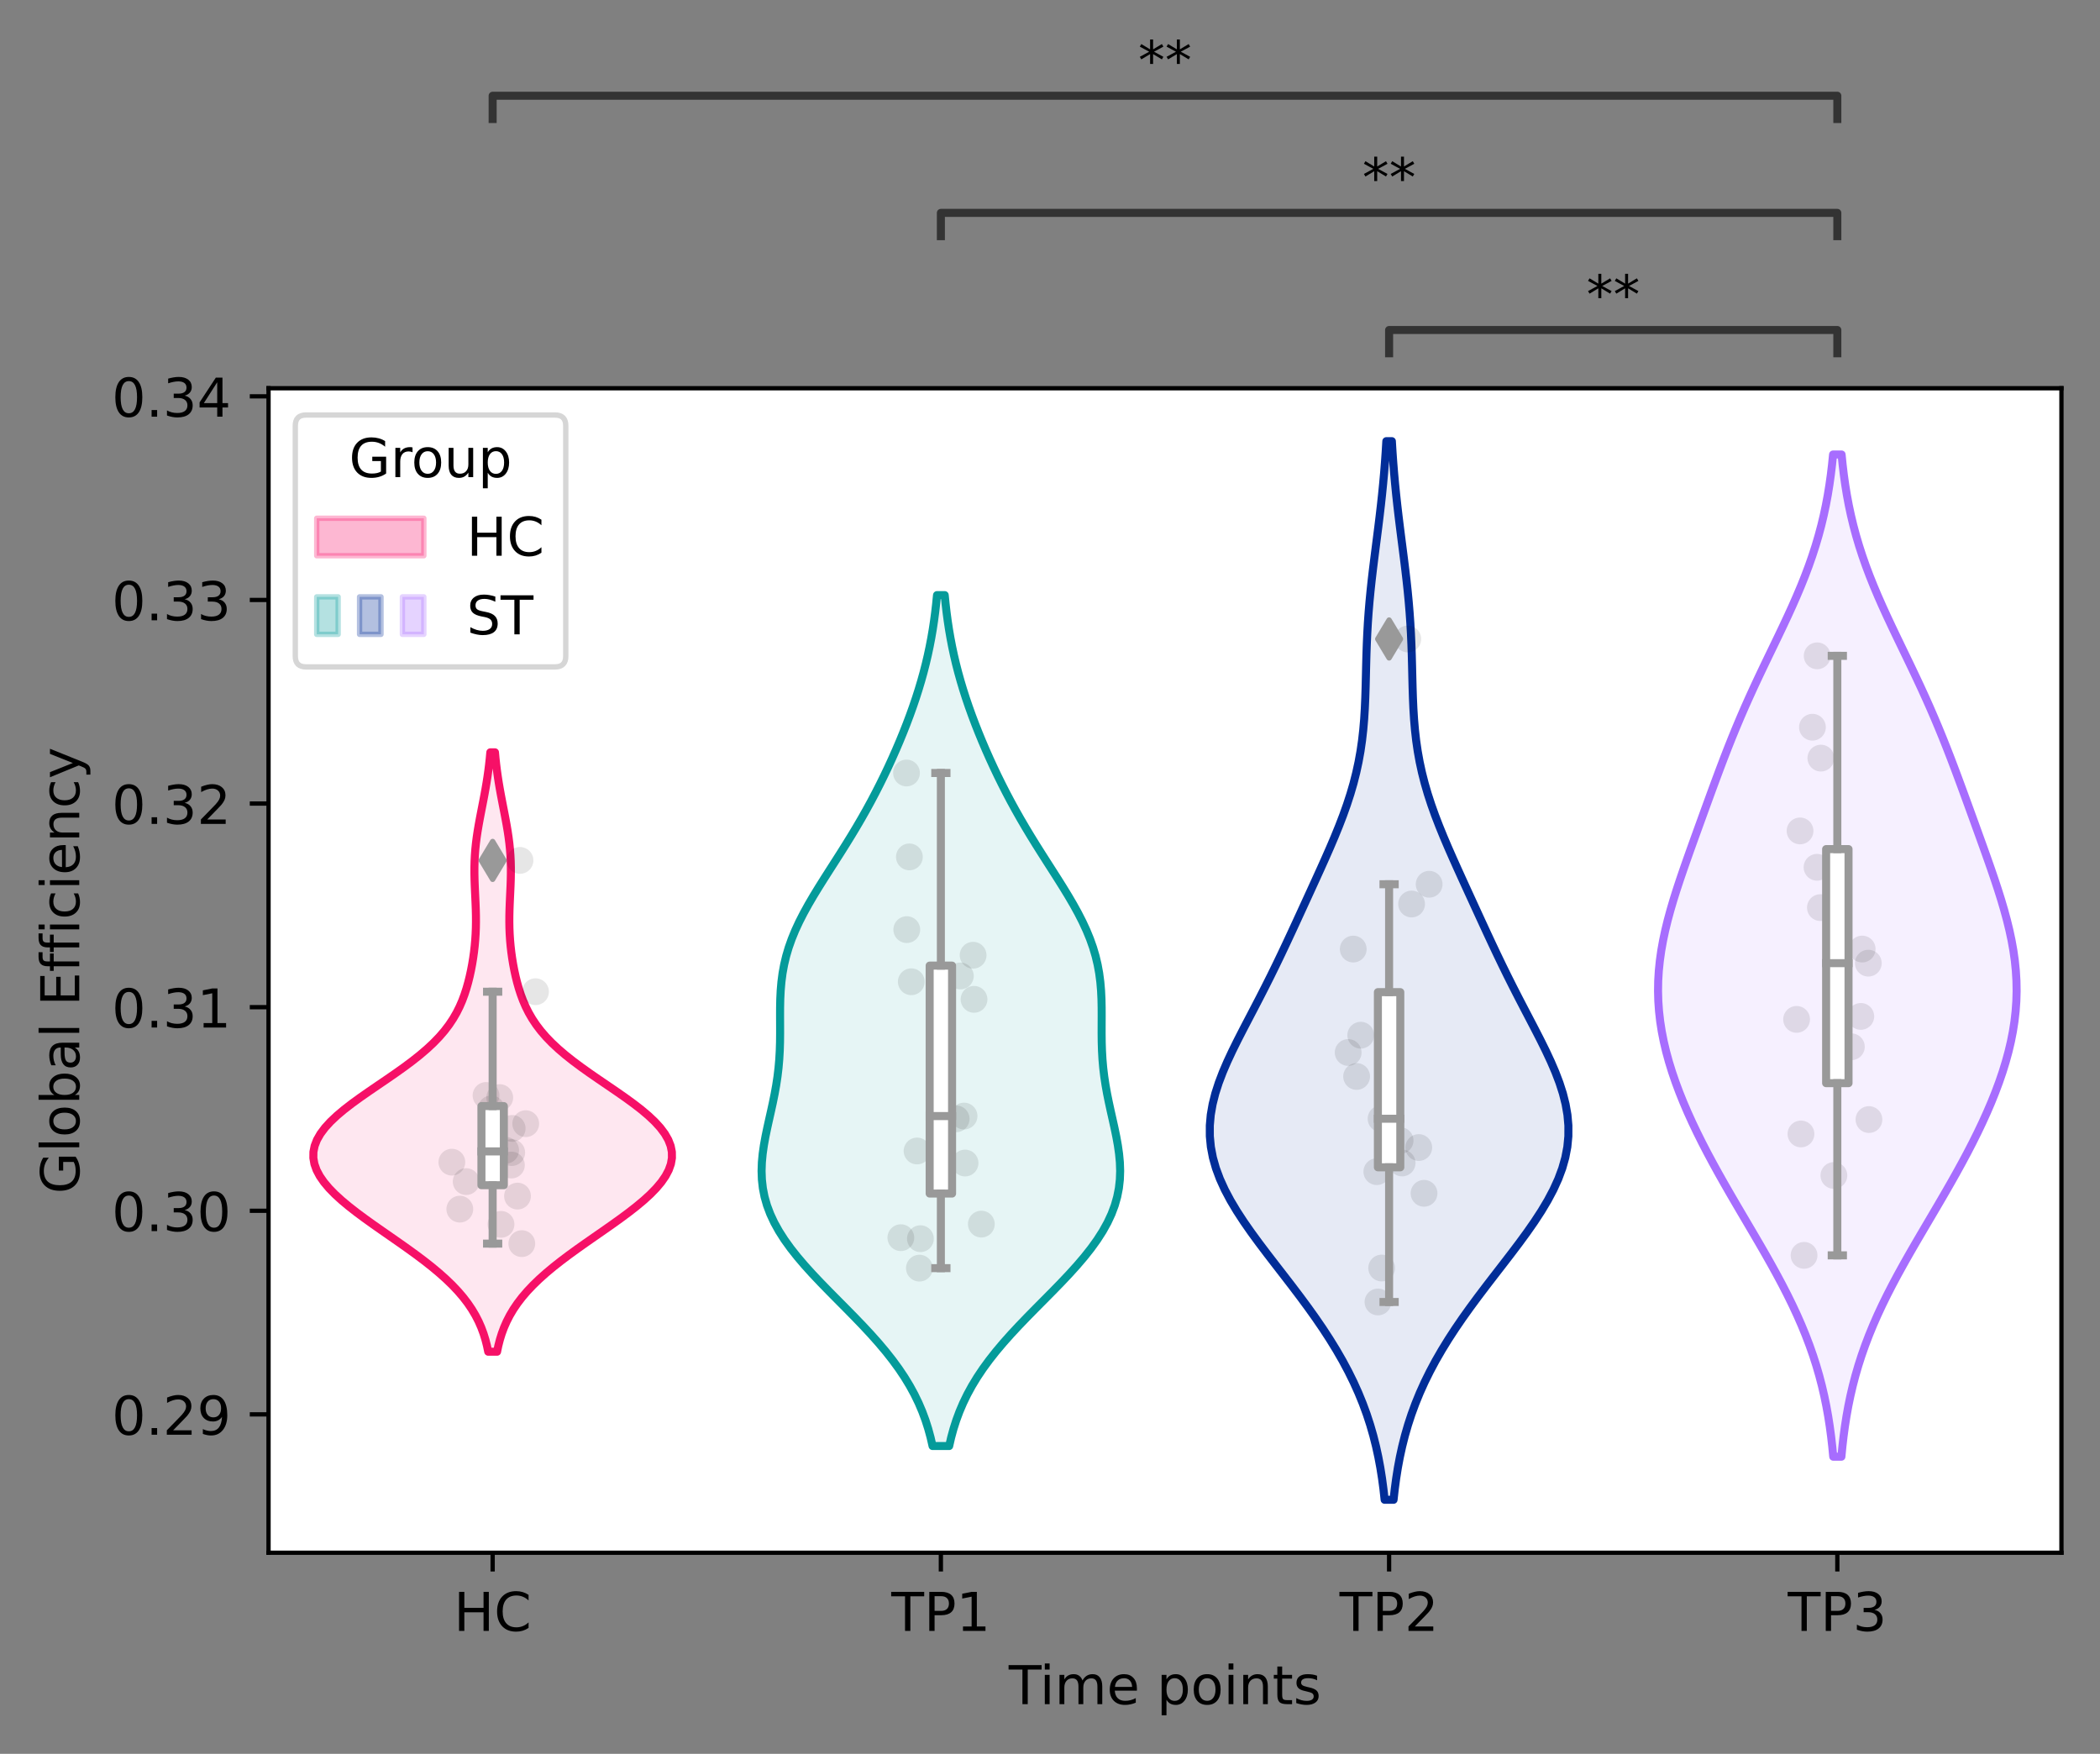 <?xml version="1.0" encoding="utf-8" standalone="no"?>
<!DOCTYPE svg PUBLIC "-//W3C//DTD SVG 1.1//EN"
  "http://www.w3.org/Graphics/SVG/1.1/DTD/svg11.dtd">
<!-- Created with matplotlib (https://matplotlib.org/) -->
<svg height="327.49pt" version="1.1" viewBox="0 0 392.144 327.49" width="392.144pt" xmlns="http://www.w3.org/2000/svg" xmlns:xlink="http://www.w3.org/1999/xlink">
 <rect x="0" y="0" width="392.144" height="327.49" fill="#808080" stroke="none"/>
 <defs>
  <style type="text/css">*{stroke-linecap:butt;stroke-linejoin:round;}</style>
 </defs>
 <g id="figure_1">
  <g id="patch_1">
   <path d="M 0 327.49 
L 392.144 327.49 
L 392.144 0 
L 0 0 
z
" style="fill:none;"/>
  </g>
  <g id="axes_1">
   <g id="patch_2">
    <path d="M 50.144 289.934 
L 384.944 289.934 
L 384.944 72.494 
L 50.144 72.494 
z
" style="fill:#ffffff;"/>
   </g>
   <g id="PolyCollection_1">
    <defs>
     <path d="M 92.822 -75.088 
L 91.166 -75.088 
L 90.929 -76.219 
L 90.64 -77.349 
L 90.289 -78.48 
L 89.869 -79.61 
L 89.373 -80.741 
L 88.792 -81.871 
L 88.121 -83.002 
L 87.355 -84.132 
L 86.488 -85.263 
L 85.52 -86.393 
L 84.45 -87.524 
L 83.279 -88.654 
L 82.013 -89.785 
L 80.658 -90.916 
L 79.223 -92.046 
L 77.72 -93.177 
L 76.161 -94.307 
L 74.562 -95.438 
L 72.94 -96.568 
L 71.313 -97.699 
L 69.7 -98.829 
L 68.122 -99.96 
L 66.598 -101.09 
L 65.148 -102.221 
L 63.794 -103.351 
L 62.556 -104.482 
L 61.451 -105.613 
L 60.499 -106.743 
L 59.716 -107.874 
L 59.117 -109.004 
L 58.713 -110.135 
L 58.514 -111.265 
L 58.527 -112.396 
L 58.754 -113.526 
L 59.194 -114.657 
L 59.843 -115.787 
L 60.69 -116.918 
L 61.721 -118.048 
L 62.92 -119.179 
L 64.264 -120.31 
L 65.728 -121.44 
L 67.285 -122.571 
L 68.907 -123.701 
L 70.562 -124.832 
L 72.223 -125.962 
L 73.86 -127.093 
L 75.449 -128.223 
L 76.966 -129.354 
L 78.394 -130.484 
L 79.719 -131.615 
L 80.93 -132.745 
L 82.023 -133.876 
L 82.998 -135.007 
L 83.859 -136.137 
L 84.611 -137.268 
L 85.265 -138.398 
L 85.83 -139.529 
L 86.318 -140.659 
L 86.74 -141.79 
L 87.106 -142.92 
L 87.426 -144.051 
L 87.706 -145.181 
L 87.952 -146.312 
L 88.166 -147.442 
L 88.352 -148.573 
L 88.51 -149.704 
L 88.64 -150.834 
L 88.741 -151.965 
L 88.814 -153.095 
L 88.859 -154.226 
L 88.877 -155.356 
L 88.872 -156.487 
L 88.846 -157.617 
L 88.804 -158.748 
L 88.753 -159.878 
L 88.7 -161.009 
L 88.65 -162.139 
L 88.611 -163.27 
L 88.589 -164.401 
L 88.589 -165.531 
L 88.617 -166.662 
L 88.673 -167.792 
L 88.76 -168.923 
L 88.877 -170.053 
L 89.022 -171.184 
L 89.192 -172.314 
L 89.383 -173.445 
L 89.589 -174.575 
L 89.805 -175.706 
L 90.026 -176.836 
L 90.246 -177.967 
L 90.46 -179.098 
L 90.665 -180.228 
L 90.856 -181.359 
L 91.032 -182.489 
L 91.191 -183.62 
L 91.332 -184.75 
L 91.455 -185.881 
L 91.56 -187.011 
L 92.427 -187.011 
L 92.427 -187.011 
L 92.533 -185.881 
L 92.656 -184.75 
L 92.797 -183.62 
L 92.956 -182.489 
L 93.131 -181.359 
L 93.323 -180.228 
L 93.527 -179.098 
L 93.742 -177.967 
L 93.961 -176.836 
L 94.182 -175.706 
L 94.398 -174.575 
L 94.604 -173.445 
L 94.795 -172.314 
L 94.965 -171.184 
L 95.11 -170.053 
L 95.227 -168.923 
L 95.314 -167.792 
L 95.371 -166.662 
L 95.398 -165.531 
L 95.399 -164.401 
L 95.377 -163.27 
L 95.338 -162.139 
L 95.288 -161.009 
L 95.234 -159.878 
L 95.183 -158.748 
L 95.142 -157.617 
L 95.116 -156.487 
L 95.11 -155.356 
L 95.128 -154.226 
L 95.173 -153.095 
L 95.246 -151.965 
L 95.348 -150.834 
L 95.477 -149.704 
L 95.635 -148.573 
L 95.821 -147.442 
L 96.036 -146.312 
L 96.282 -145.181 
L 96.561 -144.051 
L 96.881 -142.92 
L 97.248 -141.79 
L 97.67 -140.659 
L 98.158 -139.529 
L 98.723 -138.398 
L 99.376 -137.268 
L 100.129 -136.137 
L 100.989 -135.007 
L 101.964 -133.876 
L 103.058 -132.745 
L 104.269 -131.615 
L 105.593 -130.484 
L 107.021 -129.354 
L 108.539 -128.223 
L 110.127 -127.093 
L 111.765 -125.962 
L 113.425 -124.832 
L 115.081 -123.701 
L 116.702 -122.571 
L 118.259 -121.44 
L 119.724 -120.31 
L 121.067 -119.179 
L 122.266 -118.048 
L 123.298 -116.918 
L 124.145 -115.787 
L 124.793 -114.657 
L 125.234 -113.526 
L 125.461 -112.396 
L 125.474 -111.265 
L 125.275 -110.135 
L 124.871 -109.004 
L 124.271 -107.874 
L 123.488 -106.743 
L 122.536 -105.613 
L 121.432 -104.482 
L 120.193 -103.351 
L 118.839 -102.221 
L 117.39 -101.09 
L 115.866 -99.96 
L 114.287 -98.829 
L 112.674 -97.699 
L 111.047 -96.568 
L 109.425 -95.438 
L 107.826 -94.307 
L 106.268 -93.177 
L 104.764 -92.046 
L 103.329 -90.916 
L 101.974 -89.785 
L 100.708 -88.654 
L 99.538 -87.524 
L 98.467 -86.393 
L 97.499 -85.263 
L 96.633 -84.132 
L 95.866 -83.002 
L 95.195 -81.871 
L 94.615 -80.741 
L 94.118 -79.61 
L 93.699 -78.48 
L 93.348 -77.349 
L 93.058 -76.219 
L 92.822 -75.088 
z
" id="m43df1476de" style="stroke:#f61067;stroke-width:1.5;"/>
    </defs>
    <g clip-path="url(#peb2b74257b)">
     <use style="fill:#f61067;fill-opacity:0.1;stroke:#f61067;stroke-width:1.5;" x="0" xlink:href="#m43df1476de" y="327.49"/>
    </g>
   </g>
   <g id="PolyCollection_2">
    <defs>
     <path d="M 177.247 -57.478 
L 174.141 -57.478 
L 173.771 -59.083 
L 173.333 -60.688 
L 172.82 -62.293 
L 172.224 -63.898 
L 171.541 -65.503 
L 170.763 -67.108 
L 169.888 -68.713 
L 168.913 -70.318 
L 167.838 -71.923 
L 166.665 -73.527 
L 165.399 -75.132 
L 164.046 -76.737 
L 162.617 -78.342 
L 161.123 -79.947 
L 159.579 -81.552 
L 158.002 -83.157 
L 156.41 -84.762 
L 154.823 -86.367 
L 153.26 -87.972 
L 151.742 -89.577 
L 150.288 -91.182 
L 148.918 -92.787 
L 147.647 -94.392 
L 146.492 -95.997 
L 145.465 -97.602 
L 144.574 -99.207 
L 143.826 -100.812 
L 143.224 -102.416 
L 142.767 -104.021 
L 142.452 -105.626 
L 142.271 -107.231 
L 142.214 -108.836 
L 142.268 -110.441 
L 142.418 -112.046 
L 142.647 -113.651 
L 142.938 -115.256 
L 143.27 -116.861 
L 143.625 -118.466 
L 143.986 -120.071 
L 144.336 -121.676 
L 144.66 -123.281 
L 144.947 -124.886 
L 145.188 -126.491 
L 145.379 -128.096 
L 145.518 -129.7 
L 145.609 -131.305 
L 145.658 -132.91 
L 145.675 -134.515 
L 145.673 -136.12 
L 145.666 -137.725 
L 145.671 -139.33 
L 145.704 -140.935 
L 145.782 -142.54 
L 145.919 -144.145 
L 146.128 -145.75 
L 146.421 -147.355 
L 146.802 -148.96 
L 147.277 -150.565 
L 147.846 -152.17 
L 148.505 -153.775 
L 149.249 -155.38 
L 150.069 -156.984 
L 150.954 -158.589 
L 151.892 -160.194 
L 152.872 -161.799 
L 153.879 -163.404 
L 154.902 -165.009 
L 155.93 -166.614 
L 156.953 -168.219 
L 157.963 -169.824 
L 158.953 -171.429 
L 159.919 -173.034 
L 160.857 -174.639 
L 161.765 -176.244 
L 162.643 -177.849 
L 163.49 -179.454 
L 164.309 -181.059 
L 165.099 -182.664 
L 165.862 -184.268 
L 166.599 -185.873 
L 167.309 -187.478 
L 167.995 -189.083 
L 168.654 -190.688 
L 169.287 -192.293 
L 169.892 -193.898 
L 170.468 -195.503 
L 171.015 -197.108 
L 171.529 -198.713 
L 172.011 -200.318 
L 172.458 -201.923 
L 172.871 -203.528 
L 173.249 -205.133 
L 173.591 -206.738 
L 173.9 -208.343 
L 174.175 -209.948 
L 174.417 -211.553 
L 174.63 -213.157 
L 174.815 -214.762 
L 174.973 -216.367 
L 176.414 -216.367 
L 176.414 -216.367 
L 176.573 -214.762 
L 176.757 -213.157 
L 176.97 -211.553 
L 177.213 -209.948 
L 177.488 -208.343 
L 177.796 -206.738 
L 178.139 -205.133 
L 178.517 -203.528 
L 178.929 -201.923 
L 179.377 -200.318 
L 179.858 -198.713 
L 180.373 -197.108 
L 180.919 -195.503 
L 181.495 -193.898 
L 182.101 -192.293 
L 182.734 -190.688 
L 183.393 -189.083 
L 184.078 -187.478 
L 184.789 -185.873 
L 185.526 -184.268 
L 186.288 -182.664 
L 187.079 -181.059 
L 187.897 -179.454 
L 188.745 -177.849 
L 189.623 -176.244 
L 190.531 -174.639 
L 191.469 -173.034 
L 192.434 -171.429 
L 193.424 -169.824 
L 194.434 -168.219 
L 195.457 -166.614 
L 196.485 -165.009 
L 197.509 -163.404 
L 198.516 -161.799 
L 199.495 -160.194 
L 200.434 -158.589 
L 201.319 -156.984 
L 202.138 -155.38 
L 202.882 -153.775 
L 203.541 -152.17 
L 204.11 -150.565 
L 204.585 -148.96 
L 204.967 -147.355 
L 205.259 -145.75 
L 205.469 -144.145 
L 205.606 -142.54 
L 205.684 -140.935 
L 205.717 -139.33 
L 205.722 -137.725 
L 205.715 -136.12 
L 205.712 -134.515 
L 205.729 -132.91 
L 205.778 -131.305 
L 205.869 -129.7 
L 206.008 -128.096 
L 206.199 -126.491 
L 206.441 -124.886 
L 206.727 -123.281 
L 207.052 -121.676 
L 207.401 -120.071 
L 207.762 -118.466 
L 208.118 -116.861 
L 208.45 -115.256 
L 208.74 -113.651 
L 208.969 -112.046 
L 209.12 -110.441 
L 209.174 -108.836 
L 209.117 -107.231 
L 208.936 -105.626 
L 208.62 -104.021 
L 208.164 -102.416 
L 207.562 -100.812 
L 206.814 -99.207 
L 205.923 -97.602 
L 204.895 -95.997 
L 203.74 -94.392 
L 202.47 -92.787 
L 201.099 -91.182 
L 199.646 -89.577 
L 198.128 -87.972 
L 196.565 -86.367 
L 194.977 -84.762 
L 193.385 -83.157 
L 191.808 -81.552 
L 190.265 -79.947 
L 188.771 -78.342 
L 187.342 -76.737 
L 185.989 -75.132 
L 184.723 -73.527 
L 183.55 -71.923 
L 182.475 -70.318 
L 181.5 -68.713 
L 180.625 -67.108 
L 179.847 -65.503 
L 179.163 -63.898 
L 178.568 -62.293 
L 178.054 -60.688 
L 177.617 -59.083 
L 177.247 -57.478 
z
" id="m38babf5c98" style="stroke:#049b9a;stroke-width:1.5;"/>
    </defs>
    <g clip-path="url(#peb2b74257b)">
     <use style="fill:#049b9a;fill-opacity:0.1;stroke:#049b9a;stroke-width:1.5;" x="0" xlink:href="#m38babf5c98" y="327.49"/>
    </g>
   </g>
   <g id="PolyCollection_3">
    <defs>
     <path d="M 260.228 -47.44 
L 258.559 -47.44 
L 258.339 -49.437 
L 258.073 -51.433 
L 257.756 -53.43 
L 257.382 -55.427 
L 256.946 -57.423 
L 256.442 -59.42 
L 255.865 -61.417 
L 255.212 -63.413 
L 254.478 -65.41 
L 253.662 -67.407 
L 252.762 -69.404 
L 251.777 -71.4 
L 250.709 -73.397 
L 249.56 -75.394 
L 248.332 -77.39 
L 247.032 -79.387 
L 245.664 -81.384 
L 244.238 -83.38 
L 242.763 -85.377 
L 241.25 -87.374 
L 239.713 -89.37 
L 238.167 -91.367 
L 236.629 -93.364 
L 235.119 -95.361 
L 233.657 -97.357 
L 232.264 -99.354 
L 230.961 -101.351 
L 229.77 -103.347 
L 228.71 -105.344 
L 227.801 -107.341 
L 227.058 -109.337 
L 226.491 -111.334 
L 226.11 -113.331 
L 225.918 -115.327 
L 225.914 -117.324 
L 226.09 -119.321 
L 226.438 -121.318 
L 226.942 -123.314 
L 227.585 -125.311 
L 228.346 -127.308 
L 229.204 -129.304 
L 230.138 -131.301 
L 231.126 -133.298 
L 232.149 -135.294 
L 233.19 -137.291 
L 234.233 -139.288 
L 235.269 -141.285 
L 236.289 -143.281 
L 237.29 -145.278 
L 238.269 -147.275 
L 239.23 -149.271 
L 240.174 -151.268 
L 241.105 -153.265 
L 242.028 -155.261 
L 242.946 -157.258 
L 243.862 -159.255 
L 244.777 -161.251 
L 245.689 -163.248 
L 246.596 -165.245 
L 247.492 -167.242 
L 248.369 -169.238 
L 249.219 -171.235 
L 250.033 -173.232 
L 250.801 -175.228 
L 251.514 -177.225 
L 252.165 -179.222 
L 252.747 -181.218 
L 253.255 -183.215 
L 253.689 -185.212 
L 254.05 -187.208 
L 254.34 -189.205 
L 254.566 -191.202 
L 254.736 -193.199 
L 254.859 -195.195 
L 254.947 -197.192 
L 255.01 -199.189 
L 255.059 -201.185 
L 255.106 -203.182 
L 255.159 -205.179 
L 255.227 -207.175 
L 255.315 -209.172 
L 255.428 -211.169 
L 255.568 -213.166 
L 255.735 -215.162 
L 255.928 -217.159 
L 256.142 -219.156 
L 256.375 -221.152 
L 256.621 -223.149 
L 256.875 -225.146 
L 257.13 -227.142 
L 257.383 -229.139 
L 257.627 -231.136 
L 257.859 -233.132 
L 258.077 -235.129 
L 258.276 -237.126 
L 258.456 -239.123 
L 258.616 -241.119 
L 258.756 -243.116 
L 258.877 -245.113 
L 259.91 -245.113 
L 259.91 -245.113 
L 260.031 -243.116 
L 260.171 -241.119 
L 260.332 -239.123 
L 260.512 -237.126 
L 260.711 -235.129 
L 260.928 -233.132 
L 261.16 -231.136 
L 261.405 -229.139 
L 261.657 -227.142 
L 261.913 -225.146 
L 262.166 -223.149 
L 262.412 -221.152 
L 262.645 -219.156 
L 262.86 -217.159 
L 263.052 -215.162 
L 263.219 -213.166 
L 263.359 -211.169 
L 263.472 -209.172 
L 263.56 -207.175 
L 263.628 -205.179 
L 263.681 -203.182 
L 263.728 -201.185 
L 263.778 -199.189 
L 263.841 -197.192 
L 263.928 -195.195 
L 264.052 -193.199 
L 264.222 -191.202 
L 264.448 -189.205 
L 264.738 -187.208 
L 265.098 -185.212 
L 265.532 -183.215 
L 266.041 -181.218 
L 266.622 -179.222 
L 267.273 -177.225 
L 267.986 -175.228 
L 268.755 -173.232 
L 269.569 -171.235 
L 270.419 -169.238 
L 271.296 -167.242 
L 272.192 -165.245 
L 273.098 -163.248 
L 274.011 -161.251 
L 274.926 -159.255 
L 275.842 -157.258 
L 276.76 -155.261 
L 277.683 -153.265 
L 278.614 -151.268 
L 279.558 -149.271 
L 280.518 -147.275 
L 281.498 -145.278 
L 282.499 -143.281 
L 283.519 -141.285 
L 284.555 -139.288 
L 285.598 -137.291 
L 286.638 -135.294 
L 287.661 -133.298 
L 288.649 -131.301 
L 289.583 -129.304 
L 290.442 -127.308 
L 291.203 -125.311 
L 291.846 -123.314 
L 292.349 -121.318 
L 292.697 -119.321 
L 292.874 -117.324 
L 292.869 -115.327 
L 292.677 -113.331 
L 292.296 -111.334 
L 291.73 -109.337 
L 290.986 -107.341 
L 290.077 -105.344 
L 289.018 -103.347 
L 287.827 -101.351 
L 286.524 -99.354 
L 285.13 -97.357 
L 283.668 -95.361 
L 282.158 -93.364 
L 280.621 -91.367 
L 279.075 -89.37 
L 277.538 -87.374 
L 276.025 -85.377 
L 274.549 -83.38 
L 273.123 -81.384 
L 271.756 -79.387 
L 270.455 -77.39 
L 269.228 -75.394 
L 268.078 -73.397 
L 267.01 -71.4 
L 266.025 -69.404 
L 265.125 -67.407 
L 264.309 -65.41 
L 263.575 -63.413 
L 262.922 -61.417 
L 262.345 -59.42 
L 261.841 -57.423 
L 261.405 -55.427 
L 261.031 -53.43 
L 260.715 -51.433 
L 260.449 -49.437 
L 260.228 -47.44 
z
" id="mba8b8fa3e9" style="stroke:#012d98;stroke-width:1.5;"/>
    </defs>
    <g clip-path="url(#peb2b74257b)">
     <use style="fill:#012d98;fill-opacity:0.1;stroke:#012d98;stroke-width:1.5;" x="0" xlink:href="#mba8b8fa3e9" y="327.49"/>
    </g>
   </g>
   <g id="PolyCollection_4">
    <defs>
     <path d="M 343.857 -55.486 
L 342.331 -55.486 
L 342.148 -57.377 
L 341.932 -59.267 
L 341.678 -61.157 
L 341.383 -63.047 
L 341.042 -64.938 
L 340.653 -66.828 
L 340.213 -68.718 
L 339.719 -70.609 
L 339.17 -72.499 
L 338.563 -74.389 
L 337.899 -76.279 
L 337.179 -78.17 
L 336.402 -80.06 
L 335.572 -81.95 
L 334.691 -83.84 
L 333.763 -85.731 
L 332.792 -87.621 
L 331.782 -89.511 
L 330.74 -91.401 
L 329.672 -93.292 
L 328.582 -95.182 
L 327.478 -97.072 
L 326.366 -98.962 
L 325.252 -100.853 
L 324.142 -102.743 
L 323.042 -104.633 
L 321.957 -106.523 
L 320.891 -108.414 
L 319.851 -110.304 
L 318.839 -112.194 
L 317.86 -114.084 
L 316.918 -115.975 
L 316.016 -117.865 
L 315.158 -119.755 
L 314.347 -121.645 
L 313.587 -123.536 
L 312.882 -125.426 
L 312.235 -127.316 
L 311.65 -129.207 
L 311.132 -131.097 
L 310.685 -132.987 
L 310.311 -134.877 
L 310.015 -136.768 
L 309.799 -138.658 
L 309.665 -140.548 
L 309.614 -142.438 
L 309.645 -144.329 
L 309.758 -146.219 
L 309.951 -148.109 
L 310.218 -149.999 
L 310.557 -151.89 
L 310.96 -153.78 
L 311.422 -155.67 
L 311.935 -157.56 
L 312.492 -159.451 
L 313.085 -161.341 
L 313.708 -163.231 
L 314.353 -165.121 
L 315.014 -167.012 
L 315.686 -168.902 
L 316.364 -170.792 
L 317.047 -172.682 
L 317.731 -174.573 
L 318.417 -176.463 
L 319.105 -178.353 
L 319.796 -180.243 
L 320.494 -182.134 
L 321.2 -184.024 
L 321.918 -185.914 
L 322.652 -187.805 
L 323.404 -189.695 
L 324.177 -191.585 
L 324.973 -193.475 
L 325.792 -195.366 
L 326.635 -197.256 
L 327.498 -199.146 
L 328.381 -201.036 
L 329.279 -202.927 
L 330.187 -204.817 
L 331.1 -206.707 
L 332.011 -208.597 
L 332.913 -210.488 
L 333.799 -212.378 
L 334.663 -214.268 
L 335.496 -216.158 
L 336.295 -218.049 
L 337.052 -219.939 
L 337.764 -221.829 
L 338.426 -223.719 
L 339.038 -225.61 
L 339.596 -227.5 
L 340.101 -229.39 
L 340.554 -231.28 
L 340.956 -233.171 
L 341.309 -235.061 
L 341.616 -236.951 
L 341.881 -238.841 
L 342.107 -240.732 
L 342.298 -242.622 
L 343.89 -242.622 
L 343.89 -242.622 
L 344.081 -240.732 
L 344.306 -238.841 
L 344.571 -236.951 
L 344.878 -235.061 
L 345.231 -233.171 
L 345.633 -231.28 
L 346.086 -229.39 
L 346.591 -227.5 
L 347.15 -225.61 
L 347.761 -223.719 
L 348.424 -221.829 
L 349.136 -219.939 
L 349.893 -218.049 
L 350.691 -216.158 
L 351.525 -214.268 
L 352.388 -212.378 
L 353.274 -210.488 
L 354.177 -208.597 
L 355.087 -206.707 
L 356 -204.817 
L 356.908 -202.927 
L 357.806 -201.036 
L 358.689 -199.146 
L 359.553 -197.256 
L 360.395 -195.366 
L 361.214 -193.475 
L 362.01 -191.585 
L 362.783 -189.695 
L 363.535 -187.805 
L 364.269 -185.914 
L 364.988 -184.024 
L 365.694 -182.134 
L 366.391 -180.243 
L 367.083 -178.353 
L 367.771 -176.463 
L 368.457 -174.573 
L 369.141 -172.682 
L 369.823 -170.792 
L 370.502 -168.902 
L 371.174 -167.012 
L 371.835 -165.121 
L 372.479 -163.231 
L 373.102 -161.341 
L 373.696 -159.451 
L 374.253 -157.56 
L 374.766 -155.67 
L 375.228 -153.78 
L 375.631 -151.89 
L 375.969 -149.999 
L 376.237 -148.109 
L 376.429 -146.219 
L 376.542 -144.329 
L 376.574 -142.438 
L 376.522 -140.548 
L 376.388 -138.658 
L 376.172 -136.768 
L 375.876 -134.877 
L 375.503 -132.987 
L 375.055 -131.097 
L 374.537 -129.207 
L 373.953 -127.316 
L 373.306 -125.426 
L 372.6 -123.536 
L 371.84 -121.645 
L 371.029 -119.755 
L 370.171 -117.865 
L 369.269 -115.975 
L 368.327 -114.084 
L 367.348 -112.194 
L 366.337 -110.304 
L 365.296 -108.414 
L 364.231 -106.523 
L 363.145 -104.633 
L 362.045 -102.743 
L 360.935 -100.853 
L 359.821 -98.962 
L 358.709 -97.072 
L 357.605 -95.182 
L 356.516 -93.292 
L 355.447 -91.401 
L 354.405 -89.511 
L 353.396 -87.621 
L 352.425 -85.731 
L 351.496 -83.84 
L 350.615 -81.95 
L 349.785 -80.06 
L 349.009 -78.17 
L 348.288 -76.279 
L 347.624 -74.389 
L 347.018 -72.499 
L 346.468 -70.609 
L 345.974 -68.718 
L 345.534 -66.828 
L 345.145 -64.938 
L 344.805 -63.047 
L 344.51 -61.157 
L 344.256 -59.267 
L 344.039 -57.377 
L 343.857 -55.486 
z
" id="m08cc8dc1ca" style="stroke:#a76dfe;stroke-width:1.5;"/>
    </defs>
    <g clip-path="url(#peb2b74257b)">
     <use style="fill:#a76dfe;fill-opacity:0.1;stroke:#a76dfe;stroke-width:1.5;" x="0" xlink:href="#m08cc8dc1ca" y="327.49"/>
    </g>
   </g>
   <g id="patch_3">
    <path clip-path="url(#peb2b74257b)" d="M 91.994 1366.653 
L 91.994 1366.653 
L 91.994 1366.653 
L 91.994 1366.653 
z
" style="fill:#d92d6e;stroke:#303030;stroke-linejoin:miter;stroke-width:0.75;"/>
   </g>
   <g id="patch_4">
    <path clip-path="url(#peb2b74257b)" d="M 91.994 1366.653 
L 91.994 1366.653 
L 91.994 1366.653 
L 91.994 1366.653 
z
" style="fill:#178887;stroke:#303030;stroke-linejoin:miter;stroke-width:0.75;"/>
   </g>
   <g id="matplotlib.axis_1">
    <g id="xtick_1">
     <g id="line2d_1">
      <defs>
       <path d="M 0 0 
L 0 3.5 
" id="med6805cb2f" style="stroke:#000000;stroke-width:0.8;"/>
      </defs>
      <g>
       <use style="stroke:#000000;stroke-width:0.8;" x="91.994" xlink:href="#med6805cb2f" y="289.934"/>
      </g>
     </g>
     <g id="text_1">
      <!-- HC -->
      <g transform="translate(84.742 304.533)scale(0.1 -0.1)">
       <defs>
        <path d="M 9.812 72.906 
L 19.672 72.906 
L 19.672 43.016 
L 55.516 43.016 
L 55.516 72.906 
L 65.375 72.906 
L 65.375 0 
L 55.516 0 
L 55.516 34.719 
L 19.672 34.719 
L 19.672 0 
L 9.812 0 
z
" id="DejaVuSans-72"/>
        <path d="M 64.406 67.281 
L 64.406 56.891 
Q 59.422 61.531 53.781 63.812 
Q 48.141 66.109 41.797 66.109 
Q 29.297 66.109 22.656 58.469 
Q 16.016 50.828 16.016 36.375 
Q 16.016 21.969 22.656 14.328 
Q 29.297 6.688 41.797 6.688 
Q 48.141 6.688 53.781 8.984 
Q 59.422 11.281 64.406 15.922 
L 64.406 5.609 
Q 59.234 2.094 53.438 0.328 
Q 47.656 -1.422 41.219 -1.422 
Q 24.656 -1.422 15.125 8.703 
Q 5.609 18.844 5.609 36.375 
Q 5.609 53.953 15.125 64.078 
Q 24.656 74.219 41.219 74.219 
Q 47.75 74.219 53.531 72.484 
Q 59.328 70.75 64.406 67.281 
z
" id="DejaVuSans-67"/>
       </defs>
       <use xlink:href="#DejaVuSans-72"/>
       <use x="75.195" xlink:href="#DejaVuSans-67"/>
      </g>
     </g>
    </g>
    <g id="xtick_2">
     <g id="line2d_2">
      <g>
       <use style="stroke:#000000;stroke-width:0.8;" x="175.694" xlink:href="#med6805cb2f" y="289.934"/>
      </g>
     </g>
     <g id="text_2">
      <!-- TP1 -->
      <g transform="translate(166.444 304.533)scale(0.1 -0.1)">
       <defs>
        <path d="M -0.297 72.906 
L 61.375 72.906 
L 61.375 64.594 
L 35.5 64.594 
L 35.5 0 
L 25.594 0 
L 25.594 64.594 
L -0.297 64.594 
z
" id="DejaVuSans-84"/>
        <path d="M 19.672 64.797 
L 19.672 37.406 
L 32.078 37.406 
Q 38.969 37.406 42.719 40.969 
Q 46.484 44.531 46.484 51.125 
Q 46.484 57.672 42.719 61.234 
Q 38.969 64.797 32.078 64.797 
z
M 9.812 72.906 
L 32.078 72.906 
Q 44.344 72.906 50.609 67.359 
Q 56.891 61.812 56.891 51.125 
Q 56.891 40.328 50.609 34.812 
Q 44.344 29.297 32.078 29.297 
L 19.672 29.297 
L 19.672 0 
L 9.812 0 
z
" id="DejaVuSans-80"/>
        <path d="M 12.406 8.297 
L 28.516 8.297 
L 28.516 63.922 
L 10.984 60.406 
L 10.984 69.391 
L 28.422 72.906 
L 38.281 72.906 
L 38.281 8.297 
L 54.391 8.297 
L 54.391 0 
L 12.406 0 
z
" id="DejaVuSans-49"/>
       </defs>
       <use xlink:href="#DejaVuSans-84"/>
       <use x="61.084" xlink:href="#DejaVuSans-80"/>
       <use x="121.387" xlink:href="#DejaVuSans-49"/>
      </g>
     </g>
    </g>
    <g id="xtick_3">
     <g id="line2d_3">
      <g>
       <use style="stroke:#000000;stroke-width:0.8;" x="259.394" xlink:href="#med6805cb2f" y="289.934"/>
      </g>
     </g>
     <g id="text_3">
      <!-- TP2 -->
      <g transform="translate(250.144 304.533)scale(0.1 -0.1)">
       <defs>
        <path d="M 19.188 8.297 
L 53.609 8.297 
L 53.609 0 
L 7.328 0 
L 7.328 8.297 
Q 12.938 14.109 22.625 23.891 
Q 32.328 33.688 34.812 36.531 
Q 39.547 41.844 41.422 45.531 
Q 43.312 49.219 43.312 52.781 
Q 43.312 58.594 39.234 62.25 
Q 35.156 65.922 28.609 65.922 
Q 23.969 65.922 18.812 64.312 
Q 13.672 62.703 7.812 59.422 
L 7.812 69.391 
Q 13.766 71.781 18.938 73 
Q 24.125 74.219 28.422 74.219 
Q 39.75 74.219 46.484 68.547 
Q 53.219 62.891 53.219 53.422 
Q 53.219 48.922 51.531 44.891 
Q 49.859 40.875 45.406 35.406 
Q 44.188 33.984 37.641 27.219 
Q 31.109 20.453 19.188 8.297 
z
" id="DejaVuSans-50"/>
       </defs>
       <use xlink:href="#DejaVuSans-84"/>
       <use x="61.084" xlink:href="#DejaVuSans-80"/>
       <use x="121.387" xlink:href="#DejaVuSans-50"/>
      </g>
     </g>
    </g>
    <g id="xtick_4">
     <g id="line2d_4">
      <g>
       <use style="stroke:#000000;stroke-width:0.8;" x="343.094" xlink:href="#med6805cb2f" y="289.934"/>
      </g>
     </g>
     <g id="text_4">
      <!-- TP3 -->
      <g transform="translate(333.844 304.533)scale(0.1 -0.1)">
       <defs>
        <path d="M 40.578 39.312 
Q 47.656 37.797 51.625 33 
Q 55.609 28.219 55.609 21.188 
Q 55.609 10.406 48.188 4.484 
Q 40.766 -1.422 27.094 -1.422 
Q 22.516 -1.422 17.656 -0.516 
Q 12.797 0.391 7.625 2.203 
L 7.625 11.719 
Q 11.719 9.328 16.594 8.109 
Q 21.484 6.891 26.812 6.891 
Q 36.078 6.891 40.938 10.547 
Q 45.797 14.203 45.797 21.188 
Q 45.797 27.641 41.281 31.266 
Q 36.766 34.906 28.719 34.906 
L 20.219 34.906 
L 20.219 43.016 
L 29.109 43.016 
Q 36.375 43.016 40.234 45.922 
Q 44.094 48.828 44.094 54.297 
Q 44.094 59.906 40.109 62.906 
Q 36.141 65.922 28.719 65.922 
Q 24.656 65.922 20.016 65.031 
Q 15.375 64.156 9.812 62.312 
L 9.812 71.094 
Q 15.438 72.656 20.344 73.438 
Q 25.25 74.219 29.594 74.219 
Q 40.828 74.219 47.359 69.109 
Q 53.906 64.016 53.906 55.328 
Q 53.906 49.266 50.438 45.094 
Q 46.969 40.922 40.578 39.312 
z
" id="DejaVuSans-51"/>
       </defs>
       <use xlink:href="#DejaVuSans-84"/>
       <use x="61.084" xlink:href="#DejaVuSans-80"/>
       <use x="121.387" xlink:href="#DejaVuSans-51"/>
      </g>
     </g>
    </g>
    <g id="text_5">
     <!-- Time points -->
     <g transform="translate(188.365 318.211)scale(0.1 -0.1)">
      <defs>
       <path d="M 9.422 54.688 
L 18.406 54.688 
L 18.406 0 
L 9.422 0 
z
M 9.422 75.984 
L 18.406 75.984 
L 18.406 64.594 
L 9.422 64.594 
z
" id="DejaVuSans-105"/>
       <path d="M 52 44.188 
Q 55.375 50.25 60.062 53.125 
Q 64.75 56 71.094 56 
Q 79.641 56 84.281 50.016 
Q 88.922 44.047 88.922 33.016 
L 88.922 0 
L 79.891 0 
L 79.891 32.719 
Q 79.891 40.578 77.094 44.375 
Q 74.312 48.188 68.609 48.188 
Q 61.625 48.188 57.562 43.547 
Q 53.516 38.922 53.516 30.906 
L 53.516 0 
L 44.484 0 
L 44.484 32.719 
Q 44.484 40.625 41.703 44.406 
Q 38.922 48.188 33.109 48.188 
Q 26.219 48.188 22.156 43.531 
Q 18.109 38.875 18.109 30.906 
L 18.109 0 
L 9.078 0 
L 9.078 54.688 
L 18.109 54.688 
L 18.109 46.188 
Q 21.188 51.219 25.484 53.609 
Q 29.781 56 35.688 56 
Q 41.656 56 45.828 52.969 
Q 50 49.953 52 44.188 
z
" id="DejaVuSans-109"/>
       <path d="M 56.203 29.594 
L 56.203 25.203 
L 14.891 25.203 
Q 15.484 15.922 20.484 11.062 
Q 25.484 6.203 34.422 6.203 
Q 39.594 6.203 44.453 7.469 
Q 49.312 8.734 54.109 11.281 
L 54.109 2.781 
Q 49.266 0.734 44.188 -0.344 
Q 39.109 -1.422 33.891 -1.422 
Q 20.797 -1.422 13.156 6.188 
Q 5.516 13.812 5.516 26.812 
Q 5.516 40.234 12.766 48.109 
Q 20.016 56 32.328 56 
Q 43.359 56 49.781 48.891 
Q 56.203 41.797 56.203 29.594 
z
M 47.219 32.234 
Q 47.125 39.594 43.094 43.984 
Q 39.062 48.391 32.422 48.391 
Q 24.906 48.391 20.391 44.141 
Q 15.875 39.891 15.188 32.172 
z
" id="DejaVuSans-101"/>
       <path id="DejaVuSans-32"/>
       <path d="M 18.109 8.203 
L 18.109 -20.797 
L 9.078 -20.797 
L 9.078 54.688 
L 18.109 54.688 
L 18.109 46.391 
Q 20.953 51.266 25.266 53.625 
Q 29.594 56 35.594 56 
Q 45.562 56 51.781 48.094 
Q 58.016 40.188 58.016 27.297 
Q 58.016 14.406 51.781 6.484 
Q 45.562 -1.422 35.594 -1.422 
Q 29.594 -1.422 25.266 0.953 
Q 20.953 3.328 18.109 8.203 
z
M 48.688 27.297 
Q 48.688 37.203 44.609 42.844 
Q 40.531 48.484 33.406 48.484 
Q 26.266 48.484 22.188 42.844 
Q 18.109 37.203 18.109 27.297 
Q 18.109 17.391 22.188 11.75 
Q 26.266 6.109 33.406 6.109 
Q 40.531 6.109 44.609 11.75 
Q 48.688 17.391 48.688 27.297 
z
" id="DejaVuSans-112"/>
       <path d="M 30.609 48.391 
Q 23.391 48.391 19.188 42.75 
Q 14.984 37.109 14.984 27.297 
Q 14.984 17.484 19.156 11.844 
Q 23.344 6.203 30.609 6.203 
Q 37.797 6.203 41.984 11.859 
Q 46.188 17.531 46.188 27.297 
Q 46.188 37.016 41.984 42.703 
Q 37.797 48.391 30.609 48.391 
z
M 30.609 56 
Q 42.328 56 49.016 48.375 
Q 55.719 40.766 55.719 27.297 
Q 55.719 13.875 49.016 6.219 
Q 42.328 -1.422 30.609 -1.422 
Q 18.844 -1.422 12.172 6.219 
Q 5.516 13.875 5.516 27.297 
Q 5.516 40.766 12.172 48.375 
Q 18.844 56 30.609 56 
z
" id="DejaVuSans-111"/>
       <path d="M 54.891 33.016 
L 54.891 0 
L 45.906 0 
L 45.906 32.719 
Q 45.906 40.484 42.875 44.328 
Q 39.844 48.188 33.797 48.188 
Q 26.516 48.188 22.312 43.547 
Q 18.109 38.922 18.109 30.906 
L 18.109 0 
L 9.078 0 
L 9.078 54.688 
L 18.109 54.688 
L 18.109 46.188 
Q 21.344 51.125 25.703 53.562 
Q 30.078 56 35.797 56 
Q 45.219 56 50.047 50.172 
Q 54.891 44.344 54.891 33.016 
z
" id="DejaVuSans-110"/>
       <path d="M 18.312 70.219 
L 18.312 54.688 
L 36.812 54.688 
L 36.812 47.703 
L 18.312 47.703 
L 18.312 18.016 
Q 18.312 11.328 20.141 9.422 
Q 21.969 7.516 27.594 7.516 
L 36.812 7.516 
L 36.812 0 
L 27.594 0 
Q 17.188 0 13.234 3.875 
Q 9.281 7.766 9.281 18.016 
L 9.281 47.703 
L 2.688 47.703 
L 2.688 54.688 
L 9.281 54.688 
L 9.281 70.219 
z
" id="DejaVuSans-116"/>
       <path d="M 44.281 53.078 
L 44.281 44.578 
Q 40.484 46.531 36.375 47.5 
Q 32.281 48.484 27.875 48.484 
Q 21.188 48.484 17.844 46.438 
Q 14.5 44.391 14.5 40.281 
Q 14.5 37.156 16.891 35.375 
Q 19.281 33.594 26.516 31.984 
L 29.594 31.297 
Q 39.156 29.25 43.188 25.516 
Q 47.219 21.781 47.219 15.094 
Q 47.219 7.469 41.188 3.016 
Q 35.156 -1.422 24.609 -1.422 
Q 20.219 -1.422 15.453 -0.562 
Q 10.688 0.297 5.422 2 
L 5.422 11.281 
Q 10.406 8.688 15.234 7.391 
Q 20.062 6.109 24.812 6.109 
Q 31.156 6.109 34.562 8.281 
Q 37.984 10.453 37.984 14.406 
Q 37.984 18.062 35.516 20.016 
Q 33.062 21.969 24.703 23.781 
L 21.578 24.516 
Q 13.234 26.266 9.516 29.906 
Q 5.812 33.547 5.812 39.891 
Q 5.812 47.609 11.281 51.797 
Q 16.75 56 26.812 56 
Q 31.781 56 36.172 55.266 
Q 40.578 54.547 44.281 53.078 
z
" id="DejaVuSans-115"/>
      </defs>
      <use xlink:href="#DejaVuSans-84"/>
      <use x="57.959" xlink:href="#DejaVuSans-105"/>
      <use x="85.742" xlink:href="#DejaVuSans-109"/>
      <use x="183.154" xlink:href="#DejaVuSans-101"/>
      <use x="244.678" xlink:href="#DejaVuSans-32"/>
      <use x="276.465" xlink:href="#DejaVuSans-112"/>
      <use x="339.941" xlink:href="#DejaVuSans-111"/>
      <use x="401.123" xlink:href="#DejaVuSans-105"/>
      <use x="428.906" xlink:href="#DejaVuSans-110"/>
      <use x="492.285" xlink:href="#DejaVuSans-116"/>
      <use x="531.494" xlink:href="#DejaVuSans-115"/>
     </g>
    </g>
   </g>
   <g id="matplotlib.axis_2">
    <g id="ytick_1">
     <g id="line2d_5">
      <defs>
       <path d="M 0 0 
L -3.5 0 
" id="m2207a05bb8" style="stroke:#000000;stroke-width:0.8;"/>
      </defs>
      <g>
       <use style="stroke:#000000;stroke-width:0.8;" x="50.144" xlink:href="#m2207a05bb8" y="264.102"/>
      </g>
     </g>
     <g id="text_6">
      <!-- 0.29 -->
      <g transform="translate(20.878 267.901)scale(0.1 -0.1)">
       <defs>
        <path d="M 31.781 66.406 
Q 24.172 66.406 20.328 58.906 
Q 16.5 51.422 16.5 36.375 
Q 16.5 21.391 20.328 13.891 
Q 24.172 6.391 31.781 6.391 
Q 39.453 6.391 43.281 13.891 
Q 47.125 21.391 47.125 36.375 
Q 47.125 51.422 43.281 58.906 
Q 39.453 66.406 31.781 66.406 
z
M 31.781 74.219 
Q 44.047 74.219 50.516 64.516 
Q 56.984 54.828 56.984 36.375 
Q 56.984 17.969 50.516 8.266 
Q 44.047 -1.422 31.781 -1.422 
Q 19.531 -1.422 13.062 8.266 
Q 6.594 17.969 6.594 36.375 
Q 6.594 54.828 13.062 64.516 
Q 19.531 74.219 31.781 74.219 
z
" id="DejaVuSans-48"/>
        <path d="M 10.688 12.406 
L 21 12.406 
L 21 0 
L 10.688 0 
z
" id="DejaVuSans-46"/>
        <path d="M 10.984 1.516 
L 10.984 10.5 
Q 14.703 8.734 18.5 7.812 
Q 22.312 6.891 25.984 6.891 
Q 35.75 6.891 40.891 13.453 
Q 46.047 20.016 46.781 33.406 
Q 43.953 29.203 39.594 26.953 
Q 35.25 24.703 29.984 24.703 
Q 19.047 24.703 12.672 31.312 
Q 6.297 37.938 6.297 49.422 
Q 6.297 60.641 12.938 67.422 
Q 19.578 74.219 30.609 74.219 
Q 43.266 74.219 49.922 64.516 
Q 56.594 54.828 56.594 36.375 
Q 56.594 19.141 48.406 8.859 
Q 40.234 -1.422 26.422 -1.422 
Q 22.703 -1.422 18.891 -0.688 
Q 15.094 0.047 10.984 1.516 
z
M 30.609 32.422 
Q 37.25 32.422 41.125 36.953 
Q 45.016 41.5 45.016 49.422 
Q 45.016 57.281 41.125 61.844 
Q 37.25 66.406 30.609 66.406 
Q 23.969 66.406 20.094 61.844 
Q 16.219 57.281 16.219 49.422 
Q 16.219 41.5 20.094 36.953 
Q 23.969 32.422 30.609 32.422 
z
" id="DejaVuSans-57"/>
       </defs>
       <use xlink:href="#DejaVuSans-48"/>
       <use x="63.623" xlink:href="#DejaVuSans-46"/>
       <use x="95.41" xlink:href="#DejaVuSans-50"/>
       <use x="159.033" xlink:href="#DejaVuSans-57"/>
      </g>
     </g>
    </g>
    <g id="ytick_2">
     <g id="line2d_6">
      <g>
       <use style="stroke:#000000;stroke-width:0.8;" x="50.144" xlink:href="#m2207a05bb8" y="226.083"/>
      </g>
     </g>
     <g id="text_7">
      <!-- 0.30 -->
      <g transform="translate(20.878 229.882)scale(0.1 -0.1)">
       <use xlink:href="#DejaVuSans-48"/>
       <use x="63.623" xlink:href="#DejaVuSans-46"/>
       <use x="95.41" xlink:href="#DejaVuSans-51"/>
       <use x="159.033" xlink:href="#DejaVuSans-48"/>
      </g>
     </g>
    </g>
    <g id="ytick_3">
     <g id="line2d_7">
      <g>
       <use style="stroke:#000000;stroke-width:0.8;" x="50.144" xlink:href="#m2207a05bb8" y="188.064"/>
      </g>
     </g>
     <g id="text_8">
      <!-- 0.31 -->
      <g transform="translate(20.878 191.863)scale(0.1 -0.1)">
       <use xlink:href="#DejaVuSans-48"/>
       <use x="63.623" xlink:href="#DejaVuSans-46"/>
       <use x="95.41" xlink:href="#DejaVuSans-51"/>
       <use x="159.033" xlink:href="#DejaVuSans-49"/>
      </g>
     </g>
    </g>
    <g id="ytick_4">
     <g id="line2d_8">
      <g>
       <use style="stroke:#000000;stroke-width:0.8;" x="50.144" xlink:href="#m2207a05bb8" y="150.045"/>
      </g>
     </g>
     <g id="text_9">
      <!-- 0.32 -->
      <g transform="translate(20.878 153.844)scale(0.1 -0.1)">
       <use xlink:href="#DejaVuSans-48"/>
       <use x="63.623" xlink:href="#DejaVuSans-46"/>
       <use x="95.41" xlink:href="#DejaVuSans-51"/>
       <use x="159.033" xlink:href="#DejaVuSans-50"/>
      </g>
     </g>
    </g>
    <g id="ytick_5">
     <g id="line2d_9">
      <g>
       <use style="stroke:#000000;stroke-width:0.8;" x="50.144" xlink:href="#m2207a05bb8" y="112.026"/>
      </g>
     </g>
     <g id="text_10">
      <!-- 0.33 -->
      <g transform="translate(20.878 115.825)scale(0.1 -0.1)">
       <use xlink:href="#DejaVuSans-48"/>
       <use x="63.623" xlink:href="#DejaVuSans-46"/>
       <use x="95.41" xlink:href="#DejaVuSans-51"/>
       <use x="159.033" xlink:href="#DejaVuSans-51"/>
      </g>
     </g>
    </g>
    <g id="ytick_6">
     <g id="line2d_10">
      <g>
       <use style="stroke:#000000;stroke-width:0.8;" x="50.144" xlink:href="#m2207a05bb8" y="74.007"/>
      </g>
     </g>
     <g id="text_11">
      <!-- 0.34 -->
      <g transform="translate(20.878 77.806)scale(0.1 -0.1)">
       <defs>
        <path d="M 37.797 64.312 
L 12.891 25.391 
L 37.797 25.391 
z
M 35.203 72.906 
L 47.609 72.906 
L 47.609 25.391 
L 58.016 25.391 
L 58.016 17.188 
L 47.609 17.188 
L 47.609 0 
L 37.797 0 
L 37.797 17.188 
L 4.891 17.188 
L 4.891 26.703 
z
" id="DejaVuSans-52"/>
       </defs>
       <use xlink:href="#DejaVuSans-48"/>
       <use x="63.623" xlink:href="#DejaVuSans-46"/>
       <use x="95.41" xlink:href="#DejaVuSans-51"/>
       <use x="159.033" xlink:href="#DejaVuSans-52"/>
      </g>
     </g>
    </g>
    <g id="text_12">
     <!-- Global Efficiency -->
     <g transform="translate(14.798 222.914)rotate(-90)scale(0.1 -0.1)">
      <defs>
       <path d="M 59.516 10.406 
L 59.516 29.984 
L 43.406 29.984 
L 43.406 38.094 
L 69.281 38.094 
L 69.281 6.781 
Q 63.578 2.734 56.688 0.656 
Q 49.812 -1.422 42 -1.422 
Q 24.906 -1.422 15.25 8.562 
Q 5.609 18.562 5.609 36.375 
Q 5.609 54.25 15.25 64.234 
Q 24.906 74.219 42 74.219 
Q 49.125 74.219 55.547 72.453 
Q 61.969 70.703 67.391 67.281 
L 67.391 56.781 
Q 61.922 61.422 55.766 63.766 
Q 49.609 66.109 42.828 66.109 
Q 29.438 66.109 22.719 58.641 
Q 16.016 51.172 16.016 36.375 
Q 16.016 21.625 22.719 14.156 
Q 29.438 6.688 42.828 6.688 
Q 48.047 6.688 52.141 7.594 
Q 56.25 8.5 59.516 10.406 
z
" id="DejaVuSans-71"/>
       <path d="M 9.422 75.984 
L 18.406 75.984 
L 18.406 0 
L 9.422 0 
z
" id="DejaVuSans-108"/>
       <path d="M 48.688 27.297 
Q 48.688 37.203 44.609 42.844 
Q 40.531 48.484 33.406 48.484 
Q 26.266 48.484 22.188 42.844 
Q 18.109 37.203 18.109 27.297 
Q 18.109 17.391 22.188 11.75 
Q 26.266 6.109 33.406 6.109 
Q 40.531 6.109 44.609 11.75 
Q 48.688 17.391 48.688 27.297 
z
M 18.109 46.391 
Q 20.953 51.266 25.266 53.625 
Q 29.594 56 35.594 56 
Q 45.562 56 51.781 48.094 
Q 58.016 40.188 58.016 27.297 
Q 58.016 14.406 51.781 6.484 
Q 45.562 -1.422 35.594 -1.422 
Q 29.594 -1.422 25.266 0.953 
Q 20.953 3.328 18.109 8.203 
L 18.109 0 
L 9.078 0 
L 9.078 75.984 
L 18.109 75.984 
z
" id="DejaVuSans-98"/>
       <path d="M 34.281 27.484 
Q 23.391 27.484 19.188 25 
Q 14.984 22.516 14.984 16.5 
Q 14.984 11.719 18.141 8.906 
Q 21.297 6.109 26.703 6.109 
Q 34.188 6.109 38.703 11.406 
Q 43.219 16.703 43.219 25.484 
L 43.219 27.484 
z
M 52.203 31.203 
L 52.203 0 
L 43.219 0 
L 43.219 8.297 
Q 40.141 3.328 35.547 0.953 
Q 30.953 -1.422 24.312 -1.422 
Q 15.922 -1.422 10.953 3.297 
Q 6 8.016 6 15.922 
Q 6 25.141 12.172 29.828 
Q 18.359 34.516 30.609 34.516 
L 43.219 34.516 
L 43.219 35.406 
Q 43.219 41.609 39.141 45 
Q 35.062 48.391 27.688 48.391 
Q 23 48.391 18.547 47.266 
Q 14.109 46.141 10.016 43.891 
L 10.016 52.203 
Q 14.938 54.109 19.578 55.047 
Q 24.219 56 28.609 56 
Q 40.484 56 46.344 49.844 
Q 52.203 43.703 52.203 31.203 
z
" id="DejaVuSans-97"/>
       <path d="M 9.812 72.906 
L 55.906 72.906 
L 55.906 64.594 
L 19.672 64.594 
L 19.672 43.016 
L 54.391 43.016 
L 54.391 34.719 
L 19.672 34.719 
L 19.672 8.297 
L 56.781 8.297 
L 56.781 0 
L 9.812 0 
z
" id="DejaVuSans-69"/>
       <path d="M 37.109 75.984 
L 37.109 68.5 
L 28.516 68.5 
Q 23.688 68.5 21.797 66.547 
Q 19.922 64.594 19.922 59.516 
L 19.922 54.688 
L 34.719 54.688 
L 34.719 47.703 
L 19.922 47.703 
L 19.922 0 
L 10.891 0 
L 10.891 47.703 
L 2.297 47.703 
L 2.297 54.688 
L 10.891 54.688 
L 10.891 58.5 
Q 10.891 67.625 15.141 71.797 
Q 19.391 75.984 28.609 75.984 
z
" id="DejaVuSans-102"/>
       <path d="M 48.781 52.594 
L 48.781 44.188 
Q 44.969 46.297 41.141 47.344 
Q 37.312 48.391 33.406 48.391 
Q 24.656 48.391 19.812 42.844 
Q 14.984 37.312 14.984 27.297 
Q 14.984 17.281 19.812 11.734 
Q 24.656 6.203 33.406 6.203 
Q 37.312 6.203 41.141 7.25 
Q 44.969 8.297 48.781 10.406 
L 48.781 2.094 
Q 45.016 0.344 40.984 -0.531 
Q 36.969 -1.422 32.422 -1.422 
Q 20.062 -1.422 12.781 6.344 
Q 5.516 14.109 5.516 27.297 
Q 5.516 40.672 12.859 48.328 
Q 20.219 56 33.016 56 
Q 37.156 56 41.109 55.141 
Q 45.062 54.297 48.781 52.594 
z
" id="DejaVuSans-99"/>
       <path d="M 32.172 -5.078 
Q 28.375 -14.844 24.75 -17.812 
Q 21.141 -20.797 15.094 -20.797 
L 7.906 -20.797 
L 7.906 -13.281 
L 13.188 -13.281 
Q 16.891 -13.281 18.938 -11.516 
Q 21 -9.766 23.484 -3.219 
L 25.094 0.875 
L 2.984 54.688 
L 12.5 54.688 
L 29.594 11.922 
L 46.688 54.688 
L 56.203 54.688 
z
" id="DejaVuSans-121"/>
      </defs>
      <use xlink:href="#DejaVuSans-71"/>
      <use x="77.49" xlink:href="#DejaVuSans-108"/>
      <use x="105.273" xlink:href="#DejaVuSans-111"/>
      <use x="166.455" xlink:href="#DejaVuSans-98"/>
      <use x="229.932" xlink:href="#DejaVuSans-97"/>
      <use x="291.211" xlink:href="#DejaVuSans-108"/>
      <use x="318.994" xlink:href="#DejaVuSans-32"/>
      <use x="350.781" xlink:href="#DejaVuSans-69"/>
      <use x="413.965" xlink:href="#DejaVuSans-102"/>
      <use x="449.17" xlink:href="#DejaVuSans-102"/>
      <use x="484.375" xlink:href="#DejaVuSans-105"/>
      <use x="512.158" xlink:href="#DejaVuSans-99"/>
      <use x="567.139" xlink:href="#DejaVuSans-105"/>
      <use x="594.922" xlink:href="#DejaVuSans-101"/>
      <use x="656.445" xlink:href="#DejaVuSans-110"/>
      <use x="719.824" xlink:href="#DejaVuSans-99"/>
      <use x="774.805" xlink:href="#DejaVuSans-121"/>
     </g>
    </g>
   </g>
   <g id="PathCollection_1">
    <defs>
     <path d="M 0 2.5 
C 0.663 2.5 1.299 2.237 1.768 1.768 
C 2.237 1.299 2.5 0.663 2.5 -0 
C 2.5 -0.663 2.237 -1.299 1.768 -1.768 
C 1.299 -2.237 0.663 -2.5 0 -2.5 
C -0.663 -2.5 -1.299 -2.237 -1.768 -1.768 
C -2.237 -1.299 -2.5 -0.663 -2.5 0 
C -2.5 0.663 -2.237 1.299 -1.768 1.768 
C -1.299 2.237 -0.663 2.5 0 2.5 
z
" id="C0_0_6be4996814"/>
    </defs>
    <g clip-path="url(#peb2b74257b)">
     <use style="fill-opacity:0.1;" x="91.729" xlink:href="#C0_0_6be4996814" y="207.067"/>
    </g>
    <g clip-path="url(#peb2b74257b)">
     <use style="fill-opacity:0.1;" x="97.438" xlink:href="#C0_0_6be4996814" y="232.219"/>
    </g>
    <g clip-path="url(#peb2b74257b)">
     <use style="fill-opacity:0.1;" x="95.496" xlink:href="#C0_0_6be4996814" y="217.549"/>
    </g>
    <g clip-path="url(#peb2b74257b)">
     <use style="fill-opacity:0.1;" x="93.555" xlink:href="#C0_0_6be4996814" y="228.621"/>
    </g>
    <g clip-path="url(#peb2b74257b)">
     <use style="fill-opacity:0.1;" x="90.759" xlink:href="#C0_0_6be4996814" y="204.553"/>
    </g>
    <g clip-path="url(#peb2b74257b)">
     <use style="fill-opacity:0.1;" x="84.379" xlink:href="#C0_0_6be4996814" y="217.008"/>
    </g>
    <g clip-path="url(#peb2b74257b)">
     <use style="fill-opacity:0.1;" x="85.863" xlink:href="#C0_0_6be4996814" y="225.778"/>
    </g>
    <g clip-path="url(#peb2b74257b)">
     <use style="fill-opacity:0.1;" x="94.419" xlink:href="#C0_0_6be4996814" y="214.786"/>
    </g>
    <g clip-path="url(#peb2b74257b)">
     <use style="fill-opacity:0.1;" x="93.321" xlink:href="#C0_0_6be4996814" y="204.948"/>
    </g>
    <g clip-path="url(#peb2b74257b)">
     <use style="fill-opacity:0.1;" x="87.051" xlink:href="#C0_0_6be4996814" y="220.635"/>
    </g>
    <g clip-path="url(#peb2b74257b)">
     <use style="fill-opacity:0.1;" x="95.556" xlink:href="#C0_0_6be4996814" y="215.216"/>
    </g>
    <g clip-path="url(#peb2b74257b)">
     <use style="fill-opacity:0.1;" x="95.642" xlink:href="#C0_0_6be4996814" y="210.705"/>
    </g>
    <g clip-path="url(#peb2b74257b)">
     <use style="fill-opacity:0.1;" x="97.1" xlink:href="#C0_0_6be4996814" y="160.662"/>
    </g>
    <g clip-path="url(#peb2b74257b)">
     <use style="fill-opacity:0.1;" x="100.001" xlink:href="#C0_0_6be4996814" y="185.179"/>
    </g>
    <g clip-path="url(#peb2b74257b)">
     <use style="fill-opacity:0.1;" x="96.636" xlink:href="#C0_0_6be4996814" y="223.344"/>
    </g>
    <g clip-path="url(#peb2b74257b)">
     <use style="fill-opacity:0.1;" x="98.175" xlink:href="#C0_0_6be4996814" y="209.82"/>
    </g>
   </g>
   <g id="PathCollection_2">
    <defs>
     <path d="M 0 2.5 
C 0.663 2.5 1.299 2.237 1.768 1.768 
C 2.237 1.299 2.5 0.663 2.5 -0 
C 2.5 -0.663 2.237 -1.299 1.768 -1.768 
C 1.299 -2.237 0.663 -2.5 0 -2.5 
C -0.663 -2.5 -1.299 -2.237 -1.768 -1.768 
C -2.237 -1.299 -2.5 -0.663 -2.5 0 
C -2.5 0.663 -2.237 1.299 -1.768 1.768 
C -1.299 2.237 -0.663 2.5 0 2.5 
z
" id="C1_0_8e3978c03d"/>
    </defs>
    <g clip-path="url(#peb2b74257b)">
     <use style="fill-opacity:0.1;" x="168.222" xlink:href="#C1_0_8e3978c03d" y="231.108"/>
    </g>
    <g clip-path="url(#peb2b74257b)">
     <use style="fill-opacity:0.1;" x="178.546" xlink:href="#C1_0_8e3978c03d" y="208.918"/>
    </g>
    <g clip-path="url(#peb2b74257b)">
     <use style="fill-opacity:0.1;" x="180.022" xlink:href="#C1_0_8e3978c03d" y="208.4"/>
    </g>
    <g clip-path="url(#peb2b74257b)">
     <use style="fill-opacity:0.1;" x="169.327" xlink:href="#C1_0_8e3978c03d" y="173.586"/>
    </g>
    <g clip-path="url(#peb2b74257b)">
     <use style="fill-opacity:0.1;" x="181.715" xlink:href="#C1_0_8e3978c03d" y="178.367"/>
    </g>
    <g clip-path="url(#peb2b74257b)">
     <use style="fill-opacity:0.1;" x="171.686" xlink:href="#C1_0_8e3978c03d" y="236.796"/>
    </g>
    <g clip-path="url(#peb2b74257b)">
     <use style="fill-opacity:0.1;" x="181.887" xlink:href="#C1_0_8e3978c03d" y="186.605"/>
    </g>
    <g clip-path="url(#peb2b74257b)">
     <use style="fill-opacity:0.1;" x="171.874" xlink:href="#C1_0_8e3978c03d" y="231.297"/>
    </g>
    <g clip-path="url(#peb2b74257b)">
     <use style="fill-opacity:0.1;" x="179.333" xlink:href="#C1_0_8e3978c03d" y="182.24"/>
    </g>
    <g clip-path="url(#peb2b74257b)">
     <use style="fill-opacity:0.1;" x="171.246" xlink:href="#C1_0_8e3978c03d" y="214.918"/>
    </g>
    <g clip-path="url(#peb2b74257b)">
     <use style="fill-opacity:0.1;" x="170.17" xlink:href="#C1_0_8e3978c03d" y="183.321"/>
    </g>
    <g clip-path="url(#peb2b74257b)">
     <use style="fill-opacity:0.1;" x="169.815" xlink:href="#C1_0_8e3978c03d" y="160.007"/>
    </g>
    <g clip-path="url(#peb2b74257b)">
     <use style="fill-opacity:0.1;" x="183.25" xlink:href="#C1_0_8e3978c03d" y="228.573"/>
    </g>
    <g clip-path="url(#peb2b74257b)">
     <use style="fill-opacity:0.1;" x="169.277" xlink:href="#C1_0_8e3978c03d" y="144.339"/>
    </g>
    <g clip-path="url(#peb2b74257b)">
     <use style="fill-opacity:0.1;" x="180.211" xlink:href="#C1_0_8e3978c03d" y="217.169"/>
    </g>
   </g>
   <g id="PathCollection_3">
    <defs>
     <path d="M 0 2.5 
C 0.663 2.5 1.299 2.237 1.768 1.768 
C 2.237 1.299 2.5 0.663 2.5 -0 
C 2.5 -0.663 2.237 -1.299 1.768 -1.768 
C 1.299 -2.237 0.663 -2.5 0 -2.5 
C -0.663 -2.5 -1.299 -2.237 -1.768 -1.768 
C -2.237 -1.299 -2.5 -0.663 -2.5 0 
C -2.5 0.663 -2.237 1.299 -1.768 1.768 
C -1.299 2.237 -0.663 2.5 0 2.5 
z
" id="C2_0_8db37dbc64"/>
    </defs>
    <g clip-path="url(#peb2b74257b)">
     <use style="fill-opacity:0.1;" x="252.698" xlink:href="#C2_0_8db37dbc64" y="177.217"/>
    </g>
    <g clip-path="url(#peb2b74257b)">
     <use style="fill-opacity:0.1;" x="257.101" xlink:href="#C2_0_8db37dbc64" y="218.779"/>
    </g>
    <g clip-path="url(#peb2b74257b)">
     <use style="fill-opacity:0.1;" x="253.329" xlink:href="#C2_0_8db37dbc64" y="201.005"/>
    </g>
    <g clip-path="url(#peb2b74257b)">
     <use style="fill-opacity:0.1;" x="261.824" xlink:href="#C2_0_8db37dbc64" y="217.159"/>
    </g>
    <g clip-path="url(#peb2b74257b)">
     <use style="fill-opacity:0.1;" x="261.451" xlink:href="#C2_0_8db37dbc64" y="212.972"/>
    </g>
    <g clip-path="url(#peb2b74257b)">
     <use style="fill-opacity:0.1;" x="265.918" xlink:href="#C2_0_8db37dbc64" y="222.822"/>
    </g>
    <g clip-path="url(#peb2b74257b)">
     <use style="fill-opacity:0.1;" x="251.75" xlink:href="#C2_0_8db37dbc64" y="196.528"/>
    </g>
    <g clip-path="url(#peb2b74257b)">
     <use style="fill-opacity:0.1;" x="258.005" xlink:href="#C2_0_8db37dbc64" y="236.776"/>
    </g>
    <g clip-path="url(#peb2b74257b)">
     <use style="fill-opacity:0.1;" x="257.896" xlink:href="#C2_0_8db37dbc64" y="208.897"/>
    </g>
    <g clip-path="url(#peb2b74257b)">
     <use style="fill-opacity:0.1;" x="266.873" xlink:href="#C2_0_8db37dbc64" y="165.115"/>
    </g>
    <g clip-path="url(#peb2b74257b)">
     <use style="fill-opacity:0.1;" x="254.099" xlink:href="#C2_0_8db37dbc64" y="193.299"/>
    </g>
    <g clip-path="url(#peb2b74257b)">
     <use style="fill-opacity:0.1;" x="262.884" xlink:href="#C2_0_8db37dbc64" y="119.315"/>
    </g>
    <g clip-path="url(#peb2b74257b)">
     <use style="fill-opacity:0.1;" x="257.315" xlink:href="#C2_0_8db37dbc64" y="243.113"/>
    </g>
    <g clip-path="url(#peb2b74257b)">
     <use style="fill-opacity:0.1;" x="263.595" xlink:href="#C2_0_8db37dbc64" y="168.802"/>
    </g>
    <g clip-path="url(#peb2b74257b)">
     <use style="fill-opacity:0.1;" x="264.931" xlink:href="#C2_0_8db37dbc64" y="214.275"/>
    </g>
   </g>
   <g id="PathCollection_4">
    <defs>
     <path d="M 0 2.5 
C 0.663 2.5 1.299 2.237 1.768 1.768 
C 2.237 1.299 2.5 0.663 2.5 -0 
C 2.5 -0.663 2.237 -1.299 1.768 -1.768 
C 1.299 -2.237 0.663 -2.5 0 -2.5 
C -0.663 -2.5 -1.299 -2.237 -1.768 -1.768 
C -2.237 -1.299 -2.5 -0.663 -2.5 0 
C -2.5 0.663 -2.237 1.299 -1.768 1.768 
C -1.299 2.237 -0.663 2.5 0 2.5 
z
" id="C3_0_44ab4bb251"/>
    </defs>
    <g clip-path="url(#peb2b74257b)">
     <use style="fill-opacity:0.1;" x="339.933" xlink:href="#C3_0_44ab4bb251" y="169.474"/>
    </g>
    <g clip-path="url(#peb2b74257b)">
     <use style="fill-opacity:0.1;" x="336.881" xlink:href="#C3_0_44ab4bb251" y="234.408"/>
    </g>
    <g clip-path="url(#peb2b74257b)">
     <use style="fill-opacity:0.1;" x="336.303" xlink:href="#C3_0_44ab4bb251" y="211.739"/>
    </g>
    <g clip-path="url(#peb2b74257b)">
     <use style="fill-opacity:0.1;" x="335.49" xlink:href="#C3_0_44ab4bb251" y="190.346"/>
    </g>
    <g clip-path="url(#peb2b74257b)">
     <use style="fill-opacity:0.1;" x="336.132" xlink:href="#C3_0_44ab4bb251" y="155.155"/>
    </g>
    <g clip-path="url(#peb2b74257b)">
     <use style="fill-opacity:0.1;" x="348.881" xlink:href="#C3_0_44ab4bb251" y="179.847"/>
    </g>
    <g clip-path="url(#peb2b74257b)">
     <use style="fill-opacity:0.1;" x="342.452" xlink:href="#C3_0_44ab4bb251" y="219.491"/>
    </g>
    <g clip-path="url(#peb2b74257b)">
     <use style="fill-opacity:0.1;" x="339.303" xlink:href="#C3_0_44ab4bb251" y="161.946"/>
    </g>
    <g clip-path="url(#peb2b74257b)">
     <use style="fill-opacity:0.1;" x="345.715" xlink:href="#C3_0_44ab4bb251" y="195.459"/>
    </g>
    <g clip-path="url(#peb2b74257b)">
     <use style="fill-opacity:0.1;" x="339.33" xlink:href="#C3_0_44ab4bb251" y="122.464"/>
    </g>
    <g clip-path="url(#peb2b74257b)">
     <use style="fill-opacity:0.1;" x="340.021" xlink:href="#C3_0_44ab4bb251" y="141.56"/>
    </g>
    <g clip-path="url(#peb2b74257b)">
     <use style="fill-opacity:0.1;" x="348.999" xlink:href="#C3_0_44ab4bb251" y="209.051"/>
    </g>
    <g clip-path="url(#peb2b74257b)">
     <use style="fill-opacity:0.1;" x="347.734" xlink:href="#C3_0_44ab4bb251" y="177.213"/>
    </g>
    <g clip-path="url(#peb2b74257b)">
     <use style="fill-opacity:0.1;" x="338.446" xlink:href="#C3_0_44ab4bb251" y="135.793"/>
    </g>
    <g clip-path="url(#peb2b74257b)">
     <use style="fill-opacity:0.1;" x="347.477" xlink:href="#C3_0_44ab4bb251" y="189.791"/>
    </g>
   </g>
   <g id="line2d_11">
    <path d="M 259.394 65.971 
L 259.394 61.622 
L 343.094 61.622 
L 343.094 65.971 
" style="fill:none;stroke:#333333;stroke-linecap:square;stroke-width:1.5;"/>
   </g>
   <g id="line2d_12">
    <path d="M 175.694 44.099 
L 175.694 39.75 
L 343.094 39.75 
L 343.094 44.099 
" style="fill:none;stroke:#333333;stroke-linecap:square;stroke-width:1.5;"/>
   </g>
   <g id="line2d_13">
    <path d="M 91.994 22.227 
L 91.994 17.878 
L 343.094 17.878 
L 343.094 22.227 
" style="fill:none;stroke:#333333;stroke-linecap:square;stroke-width:1.5;"/>
   </g>
   <g id="patch_5">
    <path d="M 50.144 289.934 
L 50.144 72.494 
" style="fill:none;stroke:#000000;stroke-linecap:square;stroke-linejoin:miter;stroke-width:0.8;"/>
   </g>
   <g id="patch_6">
    <path d="M 384.944 289.934 
L 384.944 72.494 
" style="fill:none;stroke:#000000;stroke-linecap:square;stroke-linejoin:miter;stroke-width:0.8;"/>
   </g>
   <g id="patch_7">
    <path d="M 50.144 289.934 
L 384.944 289.934 
" style="fill:none;stroke:#000000;stroke-linecap:square;stroke-linejoin:miter;stroke-width:0.8;"/>
   </g>
   <g id="patch_8">
    <path d="M 50.144 72.494 
L 384.944 72.494 
" style="fill:none;stroke:#000000;stroke-linecap:square;stroke-linejoin:miter;stroke-width:0.8;"/>
   </g>
   <g id="text_13">
    <!-- ** -->
    <g transform="translate(296.244 58.542)scale(0.1 -0.1)">
     <defs>
      <path d="M 47.016 60.891 
L 29.5 51.422 
L 47.016 41.891 
L 44.188 37.109 
L 27.781 47.016 
L 27.781 28.609 
L 22.219 28.609 
L 22.219 47.016 
L 5.812 37.109 
L 2.984 41.891 
L 20.516 51.422 
L 2.984 60.891 
L 5.812 65.719 
L 22.219 55.812 
L 22.219 74.219 
L 27.781 74.219 
L 27.781 55.812 
L 44.188 65.719 
z
" id="DejaVuSans-42"/>
     </defs>
     <use xlink:href="#DejaVuSans-42"/>
     <use x="50" xlink:href="#DejaVuSans-42"/>
    </g>
   </g>
   <g id="text_14">
    <!-- ** -->
    <g transform="translate(254.394 36.67)scale(0.1 -0.1)">
     <use xlink:href="#DejaVuSans-42"/>
     <use x="50" xlink:href="#DejaVuSans-42"/>
    </g>
   </g>
   <g id="text_15">
    <!-- ** -->
    <g transform="translate(212.544 14.798)scale(0.1 -0.1)">
     <use xlink:href="#DejaVuSans-42"/>
     <use x="50" xlink:href="#DejaVuSans-42"/>
    </g>
   </g>
   <g id="patch_9">
    <path clip-path="url(#peb2b74257b)" d="M 89.901 221.312 
L 94.086 221.312 
L 94.086 206.537 
L 89.901 206.537 
L 89.901 221.312 
z
" style="fill:#ffffff;stroke:#999999;stroke-linejoin:miter;stroke-width:1.5;"/>
   </g>
   <g id="patch_10">
    <path clip-path="url(#peb2b74257b)" d="M 173.601 222.871 
L 177.786 222.871 
L 177.786 180.304 
L 173.601 180.304 
L 173.601 222.871 
z
" style="fill:#ffffff;stroke:#999999;stroke-linejoin:miter;stroke-width:1.5;"/>
   </g>
   <g id="patch_11">
    <path clip-path="url(#peb2b74257b)" d="M 257.301 217.969 
L 261.486 217.969 
L 261.486 185.258 
L 257.301 185.258 
L 257.301 217.969 
z
" style="fill:#ffffff;stroke:#999999;stroke-linejoin:miter;stroke-width:1.5;"/>
   </g>
   <g id="patch_12">
    <path clip-path="url(#peb2b74257b)" d="M 341.001 202.255 
L 345.186 202.255 
L 345.186 158.55 
L 341.001 158.55 
L 341.001 202.255 
z
" style="fill:#ffffff;stroke:#999999;stroke-linejoin:miter;stroke-width:1.5;"/>
   </g>
   <g id="line2d_14">
    <path clip-path="url(#peb2b74257b)" d="M 91.994 221.312 
L 91.994 232.219 
" style="fill:none;stroke:#999999;stroke-linecap:square;stroke-width:1.5;"/>
   </g>
   <g id="line2d_15">
    <path clip-path="url(#peb2b74257b)" d="M 91.994 206.537 
L 91.994 185.179 
" style="fill:none;stroke:#999999;stroke-linecap:square;stroke-width:1.5;"/>
   </g>
   <g id="line2d_16">
    <path clip-path="url(#peb2b74257b)" d="M 90.948 232.219 
L 93.04 232.219 
" style="fill:none;stroke:#999999;stroke-linecap:square;stroke-width:1.5;"/>
   </g>
   <g id="line2d_17">
    <path clip-path="url(#peb2b74257b)" d="M 90.948 185.179 
L 93.04 185.179 
" style="fill:none;stroke:#999999;stroke-linecap:square;stroke-width:1.5;"/>
   </g>
   <g id="line2d_18">
    <defs>
     <path d="M -0 3.536 
L 2.121 0 
L -0 -3.536 
L -2.121 -0 
z
" id="me4e9c925be" style="stroke:#999999;stroke-linejoin:miter;"/>
    </defs>
    <g clip-path="url(#peb2b74257b)">
     <use style="fill:#999999;stroke:#999999;stroke-linejoin:miter;" x="91.994" xlink:href="#me4e9c925be" y="160.662"/>
    </g>
   </g>
   <g id="line2d_19">
    <path clip-path="url(#peb2b74257b)" d="M 175.694 222.871 
L 175.694 236.796 
" style="fill:none;stroke:#999999;stroke-linecap:square;stroke-width:1.5;"/>
   </g>
   <g id="line2d_20">
    <path clip-path="url(#peb2b74257b)" d="M 175.694 180.304 
L 175.694 144.339 
" style="fill:none;stroke:#999999;stroke-linecap:square;stroke-width:1.5;"/>
   </g>
   <g id="line2d_21">
    <path clip-path="url(#peb2b74257b)" d="M 174.648 236.796 
L 176.74 236.796 
" style="fill:none;stroke:#999999;stroke-linecap:square;stroke-width:1.5;"/>
   </g>
   <g id="line2d_22">
    <path clip-path="url(#peb2b74257b)" d="M 174.648 144.339 
L 176.74 144.339 
" style="fill:none;stroke:#999999;stroke-linecap:square;stroke-width:1.5;"/>
   </g>
   <g id="line2d_23"/>
   <g id="line2d_24">
    <path clip-path="url(#peb2b74257b)" d="M 259.394 217.969 
L 259.394 243.113 
" style="fill:none;stroke:#999999;stroke-linecap:square;stroke-width:1.5;"/>
   </g>
   <g id="line2d_25">
    <path clip-path="url(#peb2b74257b)" d="M 259.394 185.258 
L 259.394 165.115 
" style="fill:none;stroke:#999999;stroke-linecap:square;stroke-width:1.5;"/>
   </g>
   <g id="line2d_26">
    <path clip-path="url(#peb2b74257b)" d="M 258.348 243.113 
L 260.44 243.113 
" style="fill:none;stroke:#999999;stroke-linecap:square;stroke-width:1.5;"/>
   </g>
   <g id="line2d_27">
    <path clip-path="url(#peb2b74257b)" d="M 258.348 165.115 
L 260.44 165.115 
" style="fill:none;stroke:#999999;stroke-linecap:square;stroke-width:1.5;"/>
   </g>
   <g id="line2d_28">
    <g clip-path="url(#peb2b74257b)">
     <use style="fill:#999999;stroke:#999999;stroke-linejoin:miter;" x="259.394" xlink:href="#me4e9c925be" y="119.315"/>
    </g>
   </g>
   <g id="line2d_29">
    <path clip-path="url(#peb2b74257b)" d="M 343.094 202.255 
L 343.094 234.408 
" style="fill:none;stroke:#999999;stroke-linecap:square;stroke-width:1.5;"/>
   </g>
   <g id="line2d_30">
    <path clip-path="url(#peb2b74257b)" d="M 343.094 158.55 
L 343.094 122.464 
" style="fill:none;stroke:#999999;stroke-linecap:square;stroke-width:1.5;"/>
   </g>
   <g id="line2d_31">
    <path clip-path="url(#peb2b74257b)" d="M 342.048 234.408 
L 344.14 234.408 
" style="fill:none;stroke:#999999;stroke-linecap:square;stroke-width:1.5;"/>
   </g>
   <g id="line2d_32">
    <path clip-path="url(#peb2b74257b)" d="M 342.048 122.464 
L 344.14 122.464 
" style="fill:none;stroke:#999999;stroke-linecap:square;stroke-width:1.5;"/>
   </g>
   <g id="line2d_33"/>
   <g id="line2d_34">
    <path clip-path="url(#peb2b74257b)" d="M 89.901 215.001 
L 94.086 215.001 
" style="fill:none;stroke:#999999;stroke-linecap:square;stroke-width:1.5;"/>
   </g>
   <g id="line2d_35">
    <path clip-path="url(#peb2b74257b)" d="M 173.601 208.4 
L 177.786 208.4 
" style="fill:none;stroke:#999999;stroke-linecap:square;stroke-width:1.5;"/>
   </g>
   <g id="line2d_36">
    <path clip-path="url(#peb2b74257b)" d="M 257.301 208.897 
L 261.486 208.897 
" style="fill:none;stroke:#999999;stroke-linecap:square;stroke-width:1.5;"/>
   </g>
   <g id="line2d_37">
    <path clip-path="url(#peb2b74257b)" d="M 341.001 179.847 
L 345.186 179.847 
" style="fill:none;stroke:#999999;stroke-linecap:square;stroke-width:1.5;"/>
   </g>
   <g id="legend_1">
    <g id="patch_13">
     <path d="M 57.144 124.528 
L 103.647 124.528 
Q 105.647 124.528 105.647 122.528 
L 105.647 79.494 
Q 105.647 77.494 103.647 77.494 
L 57.144 77.494 
Q 55.144 77.494 55.144 79.494 
L 55.144 122.528 
Q 55.144 124.528 57.144 124.528 
z
" style="fill:#ffffff;opacity:0.8;stroke:#cccccc;stroke-linejoin:miter;"/>
    </g>
    <g id="text_16">
     <!-- Group -->
     <g transform="translate(65.176 89.093)scale(0.1 -0.1)">
      <defs>
       <path d="M 41.109 46.297 
Q 39.594 47.172 37.812 47.578 
Q 36.031 48 33.891 48 
Q 26.266 48 22.188 43.047 
Q 18.109 38.094 18.109 28.812 
L 18.109 0 
L 9.078 0 
L 9.078 54.688 
L 18.109 54.688 
L 18.109 46.188 
Q 20.953 51.172 25.484 53.578 
Q 30.031 56 36.531 56 
Q 37.453 56 38.578 55.875 
Q 39.703 55.766 41.062 55.516 
z
" id="DejaVuSans-114"/>
       <path d="M 8.5 21.578 
L 8.5 54.688 
L 17.484 54.688 
L 17.484 21.922 
Q 17.484 14.156 20.5 10.266 
Q 23.531 6.391 29.594 6.391 
Q 36.859 6.391 41.078 11.031 
Q 45.312 15.672 45.312 23.688 
L 45.312 54.688 
L 54.297 54.688 
L 54.297 0 
L 45.312 0 
L 45.312 8.406 
Q 42.047 3.422 37.719 1 
Q 33.406 -1.422 27.688 -1.422 
Q 18.266 -1.422 13.375 4.438 
Q 8.5 10.297 8.5 21.578 
z
M 31.109 56 
z
" id="DejaVuSans-117"/>
      </defs>
      <use xlink:href="#DejaVuSans-71"/>
      <use x="77.49" xlink:href="#DejaVuSans-114"/>
      <use x="116.354" xlink:href="#DejaVuSans-111"/>
      <use x="177.535" xlink:href="#DejaVuSans-117"/>
      <use x="240.914" xlink:href="#DejaVuSans-112"/>
     </g>
    </g>
    <g id="patch_14">
     <path d="M 59.144 103.771 
L 79.144 103.771 
L 79.144 96.771 
L 59.144 96.771 
z
" style="fill:#f61067;fill-opacity:0.3;stroke:#f61067;stroke-linejoin:miter;stroke-opacity:0.3;"/>
    </g>
    <g id="text_17">
     <!-- HC -->
     <g transform="translate(87.144 103.771)scale(0.1 -0.1)">
      <use xlink:href="#DejaVuSans-72"/>
      <use x="75.195" xlink:href="#DejaVuSans-67"/>
     </g>
    </g>
    <g id="patch_15">
     <path d="M 59.144 118.449 
L 63.144 118.449 
L 63.144 111.449 
L 59.144 111.449 
z
" style="fill:#049b9a;fill-opacity:0.3;stroke:#049b9a;stroke-linejoin:miter;stroke-opacity:0.3;"/>
    </g>
    <g id="patch_16">
     <path d="M 67.144 118.449 
L 71.144 118.449 
L 71.144 111.449 
L 67.144 111.449 
z
" style="fill:#012d98;fill-opacity:0.3;stroke:#012d98;stroke-linejoin:miter;stroke-opacity:0.3;"/>
    </g>
    <g id="patch_17">
     <path d="M 75.144 118.449 
L 79.144 118.449 
L 79.144 111.449 
L 75.144 111.449 
z
" style="fill:#a76dfe;fill-opacity:0.3;stroke:#a76dfe;stroke-linejoin:miter;stroke-opacity:0.3;"/>
    </g>
    <g id="text_18">
     <!-- ST -->
     <g transform="translate(87.144 118.449)scale(0.1 -0.1)">
      <defs>
       <path d="M 53.516 70.516 
L 53.516 60.891 
Q 47.906 63.578 42.922 64.891 
Q 37.938 66.219 33.297 66.219 
Q 25.25 66.219 20.875 63.094 
Q 16.5 59.969 16.5 54.203 
Q 16.5 49.359 19.406 46.891 
Q 22.312 44.438 30.422 42.922 
L 36.375 41.703 
Q 47.406 39.594 52.656 34.297 
Q 57.906 29 57.906 20.125 
Q 57.906 9.516 50.797 4.047 
Q 43.703 -1.422 29.984 -1.422 
Q 24.812 -1.422 18.969 -0.25 
Q 13.141 0.922 6.891 3.219 
L 6.891 13.375 
Q 12.891 10.016 18.656 8.297 
Q 24.422 6.594 29.984 6.594 
Q 38.422 6.594 43.016 9.906 
Q 47.609 13.234 47.609 19.391 
Q 47.609 24.75 44.312 27.781 
Q 41.016 30.812 33.5 32.328 
L 27.484 33.5 
Q 16.453 35.688 11.516 40.375 
Q 6.594 45.062 6.594 53.422 
Q 6.594 63.094 13.406 68.656 
Q 20.219 74.219 32.172 74.219 
Q 37.312 74.219 42.625 73.281 
Q 47.953 72.359 53.516 70.516 
z
" id="DejaVuSans-83"/>
      </defs>
      <use xlink:href="#DejaVuSans-83"/>
      <use x="63.477" xlink:href="#DejaVuSans-84"/>
     </g>
    </g>
   </g>
  </g>
 </g>
 <defs>
  <clipPath id="peb2b74257b">
   <rect height="217.44" width="334.8" x="50.144" y="72.494"/>
  </clipPath>
 </defs>
</svg>
